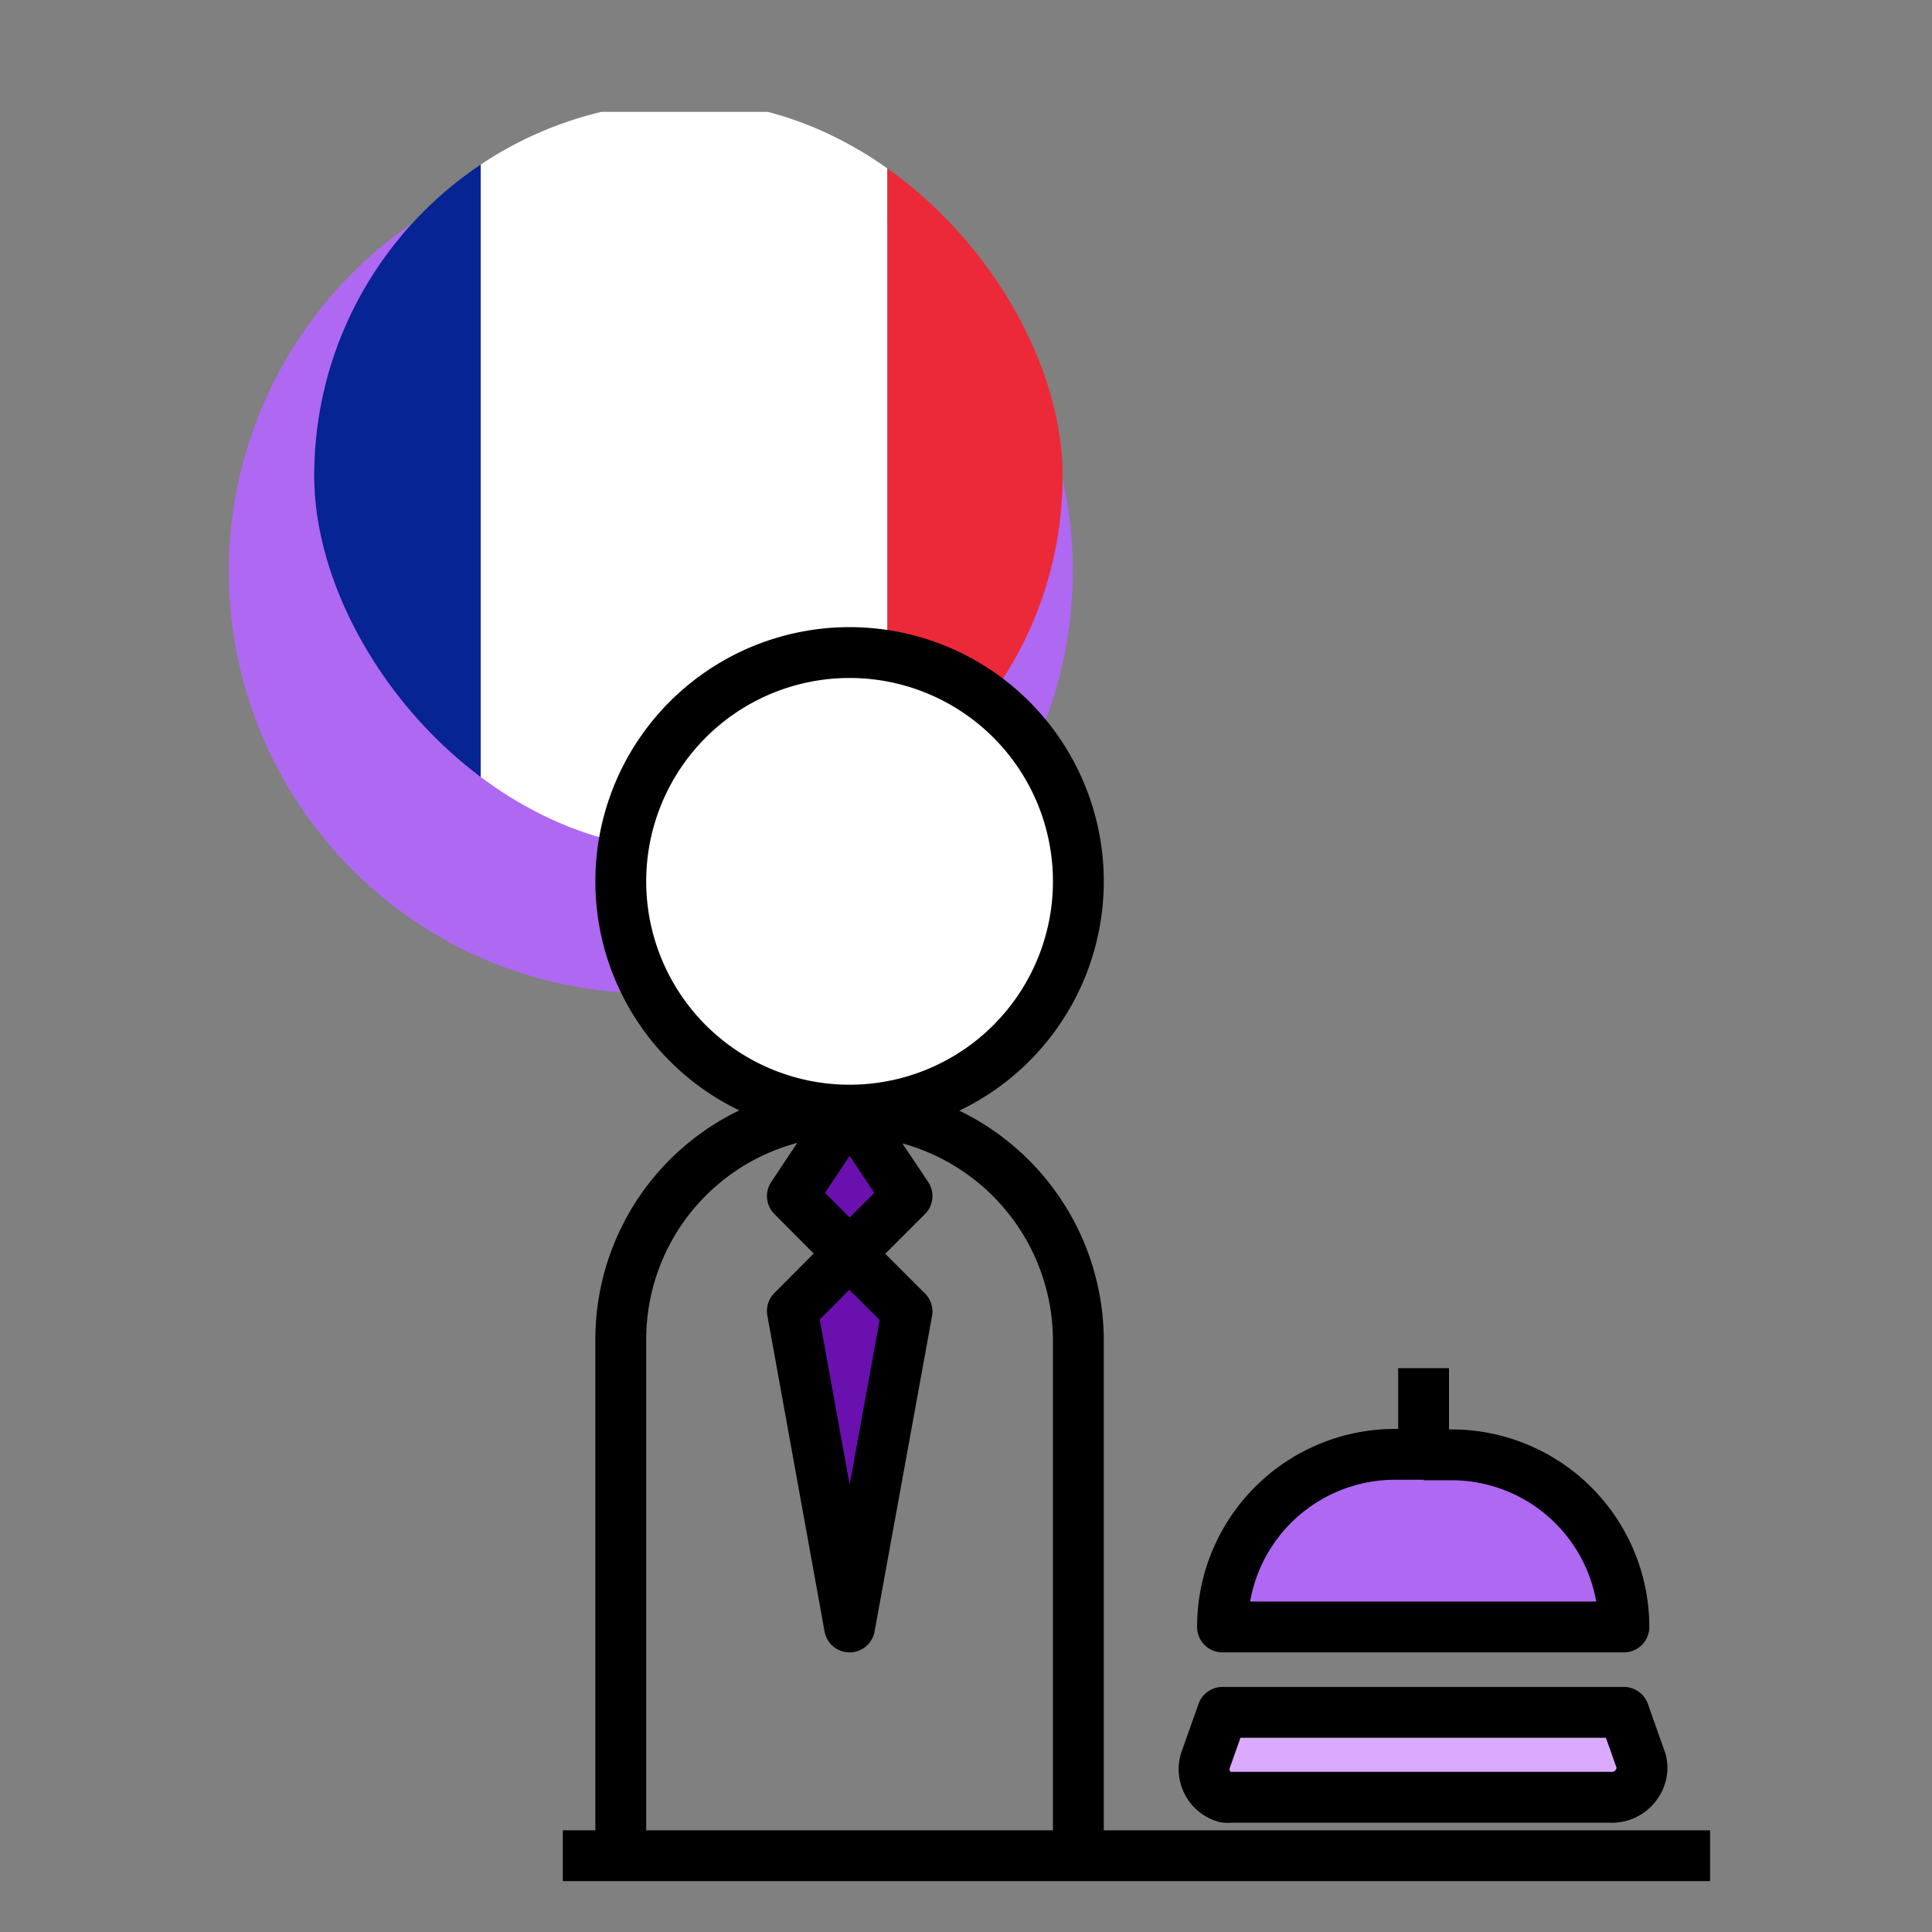 <svg id="Layer_1" data-name="Layer 1" xmlns="http://www.w3.org/2000/svg" xmlns:xlink="http://www.w3.org/1999/xlink" viewBox="0 0 76 76"><rect x="0" y="0" width="76" height="76" fill="#808080" stroke="none"/><defs><style>.cls-1,.cls-9{fill:none;}.cls-2{fill:#6a10af;}.cls-3{fill:#af68f2;}.cls-4{fill:#daaaff;}.cls-5{clip-path:url(#clip-path);}.cls-6{fill:#062493;}.cls-7{fill:#ec2938;}.cls-8{fill:#fff;}.cls-9{stroke:#000;stroke-linejoin:round;stroke-width:2px;}</style><clipPath id="clip-path"><rect class="cls-1" x="12.36" y="4" width="29.44" height="29.44" rx="14.72"/></clipPath></defs><title>Artboard 1</title><path class="cls-2" d="M32.57,45l-1,2.77L33.14,50l-1.82,2.2s1.74,7.38,1.82,7.19,2.6-7.79,2.6-7.79l-1.81-2.37,1.82-2.68-1.82-2.37Z"/><path class="cls-3" d="M56,55.78,50.38,59l-2.09,4.2H63.53L61.76,59Z"/><path class="cls-4" d="M55.74,67.35l-7.1-.4-.36,3H64.57L64,67.35Z"/><circle class="cls-3" cx="25.6" cy="22.48" r="16.6"/><g class="cls-5"><rect class="cls-6" x="3.21" y="4.4" width="15.7" height="29.01"/><rect class="cls-7" x="34.91" y="4.4" width="16.04" height="29.01"/><rect class="cls-8" x="18.91" y="4.4" width="15.99" height="29.01"/></g><circle class="cls-8" cx="33.42" cy="34.64" r="8.41"/><path class="cls-9" d="M33.42,43.67a9,9,0,1,1,9-9,9,9,0,0,1-9,9m9,29.33V52.69a9.06,9.06,0,0,0-9-9m0,0a9,9,0,0,0-9,9V73m9-29.33-2.25,3.38,2.25,2.26m0,0,2.26-2.26-2.26-3.38m0,5.64-2.25,2.26L33.42,64l2.26-12.41-2.26-2.26M67.27,73H42.45M24.4,73H22.14m2.26,0H42.45m22.11-3.72-.68-1.92H48.09l-.68,1.92a1.15,1.15,0,0,0,.79,1.42.93.93,0,0,0,.23,0H63.32a1.19,1.19,0,0,0,1.27-1.09A1.14,1.14,0,0,0,64.56,69.28ZM56,57.21H54.86A6.79,6.79,0,0,0,48.09,64H63.88a6.78,6.78,0,0,0-6.76-6.77H56m0,0V53.82"/><rect class="cls-1" width="76" height="76"/></svg>